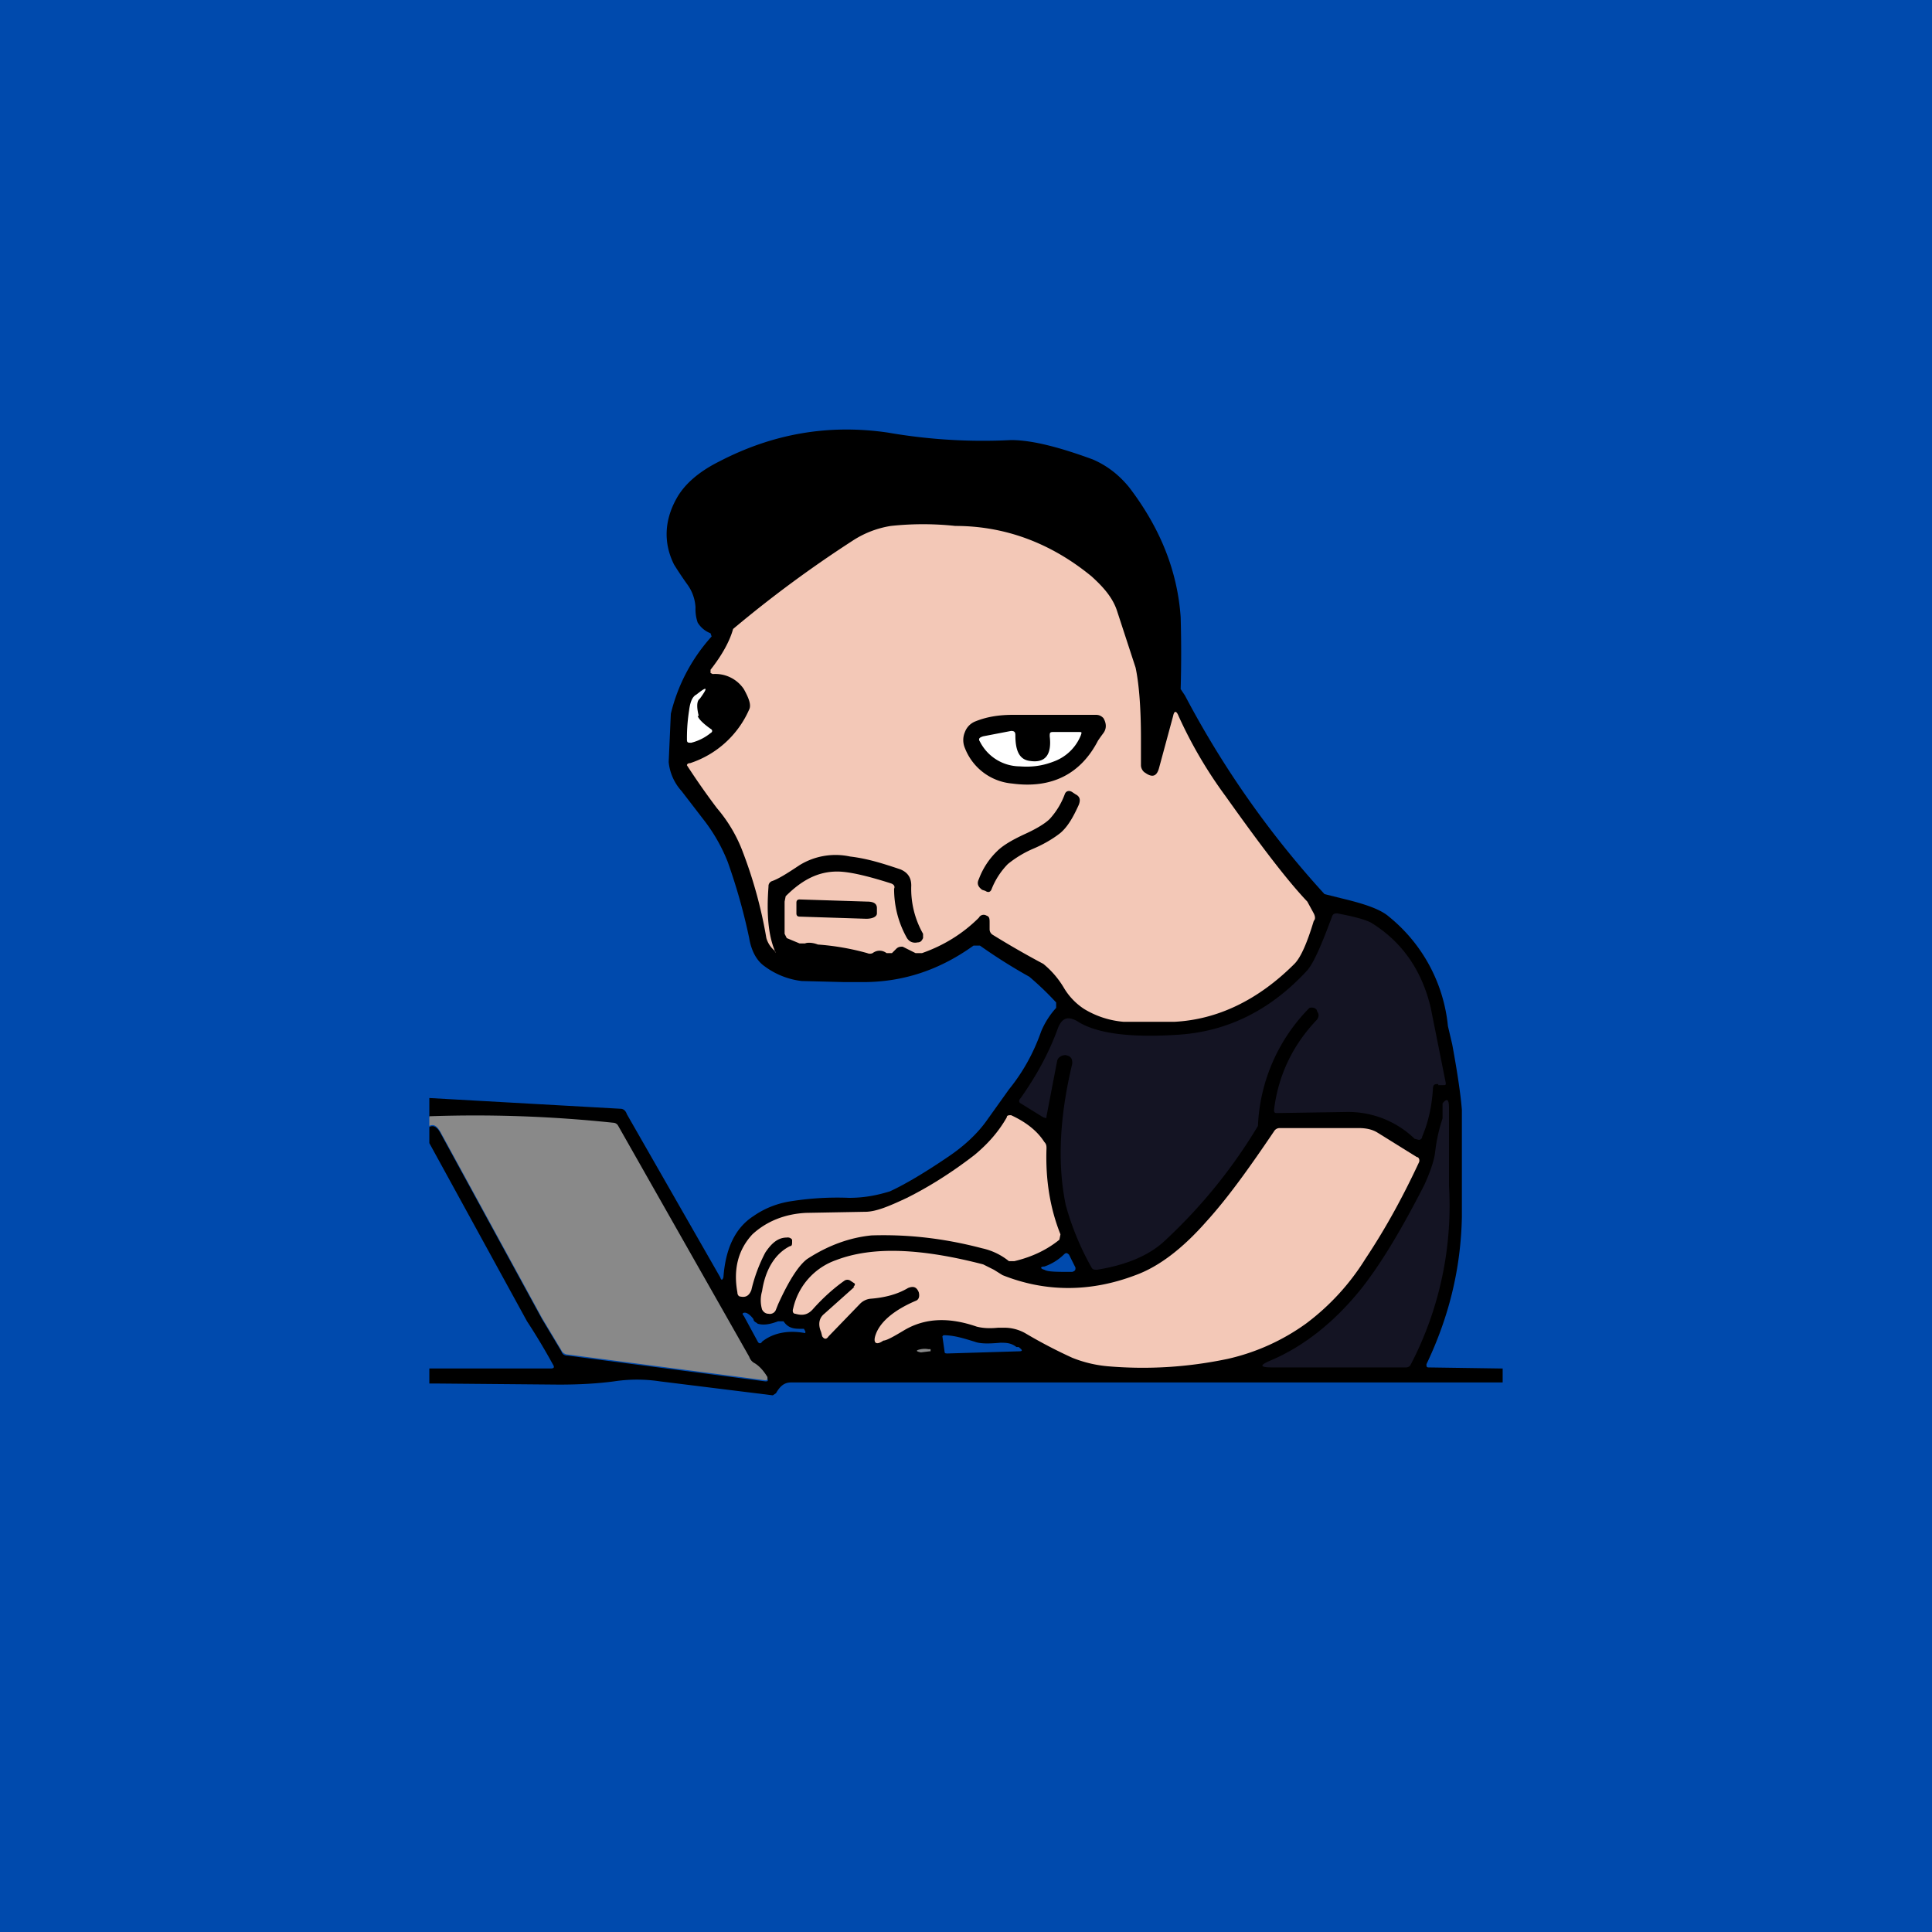 <!-- by TradingView --><svg width="18" height="18" viewBox="0 0 18 18" xmlns="http://www.w3.org/2000/svg"><path fill="#004AAD" d="M0 0h18v18H0z"/><path d="M14 12.75v.13H7.37c-.06 0-.1.03-.14.1L7.2 13l-1.05-.13a1.42 1.42 0 0 0-.43 0c-.15.02-.32.03-.51.03l-1.13-.01H4v-.14h1.13c.03 0 .04-.01.02-.04a5.88 5.88 0 0 0-.24-.4L4 10.65v-.15c.04-.02.07 0 .1.05l.95 1.74.18.3c.01.03.03.04.06.04l1.84.24c.02 0 .03 0 .02-.03a.32.32 0 0 0-.12-.13.17.17 0 0 1-.05-.06L5.76 10.5a.06.06 0 0 0-.05-.03c-.57-.06-1.14-.08-1.71-.06v-.18l1.78.1c.03 0 .05.02.06.05l.87 1.52c.01.03.02.03.03 0 .02-.27.11-.46.28-.57.1-.07.22-.12.36-.14a2.75 2.75 0 0 1 .53-.03c.16 0 .28-.03.38-.06.11-.05.29-.15.54-.32.15-.1.28-.22.37-.35l.2-.28c.13-.16.23-.34.3-.54a.76.76 0 0 1 .14-.22v-.05a2.82 2.82 0 0 0-.25-.24 5.07 5.07 0 0 1-.46-.29h-.06c-.32.23-.66.34-1.03.34h-.17l-.4-.01A.72.72 0 0 1 7.12 9c-.07-.05-.12-.14-.14-.26a5.45 5.45 0 0 0-.2-.71 1.59 1.59 0 0 0-.23-.4l-.2-.26a.47.47 0 0 1-.12-.27l.02-.45a1.65 1.65 0 0 1 .38-.72l-.01-.03a.24.24 0 0 1-.12-.1.38.38 0 0 1-.02-.14.4.4 0 0 0-.08-.22 3.4 3.4 0 0 1-.12-.18c-.1-.2-.09-.41.02-.61.07-.13.2-.25.4-.35.5-.26 1.02-.35 1.57-.27a5.17 5.17 0 0 0 1.15.07c.2 0 .46.07.76.18.14.06.25.15.34.26.29.38.45.78.48 1.21a12.02 12.02 0 0 1 0 .67l.04.06a8.86 8.86 0 0 0 1.3 1.85l.16.04c.21.05.36.1.44.17a1.5 1.5 0 0 1 .55 1.02l.04.17c.05.27.08.48.09.61v1c-.01.48-.12.93-.33 1.37 0 .02 0 .03.02.03l.68.01Z"/><path d="M9.22 8.6c0-.04 0-.06-.03-.07a.05.05 0 0 0-.07.02c-.15.15-.33.26-.53.33h-.06l-.12-.06c-.02 0-.04 0-.06.02l-.04.04h-.05c-.04-.03-.09-.03-.13 0a.06.06 0 0 1-.05 0 2.34 2.34 0 0 0-.46-.08c-.05-.02-.1-.02-.12-.01h-.05l-.12-.05-.02-.04v-.3l.01-.05c.15-.15.3-.23.48-.23.11 0 .28.04.5.11.03.01.04.03.03.05 0 .14.03.3.12.46.02.03.05.05.1.04.03 0 .04-.02.05-.04V8.7a.85.85 0 0 1-.11-.45c0-.07-.03-.12-.1-.15-.15-.05-.3-.1-.47-.12a.64.64 0 0 0-.47.08c-.12.08-.2.13-.26.15a.05.05 0 0 0-.03.05c-.02.26 0 .46.06.6.01.02 0 .02 0 0a.24.24 0 0 1-.08-.12 4.22 4.22 0 0 0-.23-.83 1.36 1.36 0 0 0-.23-.38 6.76 6.76 0 0 1-.28-.4c0-.01.01-.02.03-.02a.91.91 0 0 0 .55-.5c.02-.04 0-.1-.05-.19a.32.32 0 0 0-.29-.14l-.02-.01v-.03c.11-.14.18-.27.21-.38a11.13 11.13 0 0 1 1.11-.82.91.91 0 0 1 .36-.14 2.82 2.82 0 0 1 .6 0c.45 0 .88.15 1.27.47.11.1.2.2.24.33l.17.52c.03.14.05.36.05.66v.25c0 .03.02.06.04.07.07.05.11.03.13-.05l.13-.48c.01-.05.03-.05.05 0a4.13 4.13 0 0 0 .44.75c.32.45.57.78.76.98l.06.11c.01.02.02.05 0 .07-.06.2-.12.34-.18.4-.34.34-.72.52-1.12.54h-.47a.84.84 0 0 1-.37-.12.6.6 0 0 1-.19-.2.84.84 0 0 0-.19-.22 8.25 8.25 0 0 1-.47-.27.06.06 0 0 1-.03-.05v-.06Z" fill="#F3C8B7"/><path d="M6.5 6.67c.01.03.05.07.12.12.02.01.02.03 0 .04a.46.46 0 0 1-.18.09c-.03 0-.04 0-.04-.03 0-.05 0-.14.02-.27.01-.08.03-.13.07-.15.1-.08.11-.07.03.04-.03.02-.03.08-.01.16Z" fill="#fff"/><path d="M10.23 6.9c-.16.31-.43.45-.8.4a.52.52 0 0 1-.44-.33.19.19 0 0 1 0-.15.17.17 0 0 1 .1-.1c.1-.04.21-.06.35-.06h.77c.03 0 .05.01.07.03.03.05.03.1 0 .14a1.9 1.9 0 0 0-.05.07Z"/><path d="M9.46 6.85c0 .15.04.23.14.24.14.02.2-.06.18-.23 0-.03 0-.04.03-.04h.24c.03 0 .03 0 .02.03a.43.43 0 0 1-.24.24c-.1.04-.2.06-.33.05a.42.42 0 0 1-.37-.23c-.02-.03 0-.04.03-.05l.26-.05c.03 0 .04.01.04.04Z" fill="#fff"/><path d="M9.62 7.91a1 1 0 0 0-.23.14.7.7 0 0 0-.15.23c-.01.03-.03.04-.06.02l-.03-.01c-.04-.03-.05-.06-.03-.1a.7.7 0 0 1 .17-.26c.05-.05.13-.1.26-.16.11-.05.19-.1.23-.14a.7.7 0 0 0 .14-.23c.01-.03.04-.04.07-.02l.03.02c.04.02.05.05.03.1-.05.11-.1.2-.17.26-.05.04-.14.1-.26.15ZM7.42 8.41c0-.02.01-.03.03-.03l.63.02c.06 0 .09.02.09.06v.05c0 .03-.04.05-.1.05l-.62-.02c-.02 0-.03-.01-.03-.03v-.1Z"/><path d="M13.4 10.1c-.03 0-.05 0-.05.05-.01.15-.04.3-.1.44 0 .02-.02.03-.03.03l-.04-.01a.89.89 0 0 0-.63-.25l-.65.01c-.02 0-.03 0-.03-.03.04-.33.18-.61.4-.84.02-.03.02-.05 0-.08 0-.02-.03-.04-.07-.03a1.66 1.66 0 0 0-.48 1.1 4.87 4.87 0 0 1-.89 1.09c-.15.13-.36.21-.61.25-.02 0-.04 0-.05-.02a2.58 2.58 0 0 1-.24-.58c-.08-.38-.06-.82.06-1.32 0-.03 0-.05-.03-.07l-.03-.01c-.04 0-.07.02-.08.05l-.1.52c0 .02 0 .02-.03.01l-.21-.13c-.02-.01-.02-.03 0-.05.14-.2.26-.41.35-.66.04-.09.09-.1.17-.06.18.12.5.16.95.13.46-.03.86-.23 1.2-.6.06-.07.13-.23.23-.5.01-.03.03-.03.05-.03.16.03.27.06.32.09.29.18.47.45.55.79l.14.7c0 .02 0 .02-.03.02h-.04Z" fill="#141423"/><path d="M13.44 10.28c.04-.05.06-.04.06.04v.73a3.2 3.2 0 0 1-.36 1.67.05.05 0 0 1-.04.02h-1.24c-.13 0-.13-.02-.01-.07.3-.13.58-.35.83-.66.19-.24.38-.56.59-.97.05-.11.09-.22.1-.3.01-.09.03-.2.07-.32v-.14Z" fill="#141423"/><path d="M4 10.5v-.1c.57-.02 1.14 0 1.71.06.02 0 .04.01.05.03l1.22 2.15c.01.03.03.05.05.06.05.03.09.08.12.13 0 .02 0 .03-.02.03l-1.84-.24a.07.07 0 0 1-.06-.04l-.18-.3-.95-1.74c-.03-.05-.06-.07-.1-.05Z" fill="#898989"/><path d="M7.38 11.57v-.02a.05.05 0 0 0-.05-.02c-.08 0-.14.05-.2.14a1.47 1.47 0 0 0-.13.35c-.02.05-.05.07-.1.06-.02 0-.03-.02-.03-.04-.04-.22.01-.4.14-.54.13-.12.3-.19.5-.2l.55-.01c.1 0 .22-.05.39-.13.2-.1.41-.23.63-.4.12-.1.22-.21.3-.35 0-.02.02-.02.04-.02.13.06.24.14.31.25.02.02.02.04.02.06-.01.28.03.55.13.8l-.01.05c-.11.09-.25.16-.42.2H9.4a.6.6 0 0 0-.25-.12c-.38-.1-.72-.13-1.03-.12-.2.02-.4.09-.6.22-.08.06-.17.2-.27.42l-.02.05a.06.06 0 0 1-.07.04c-.03 0-.05-.02-.06-.04a.3.3 0 0 1 0-.17c.03-.2.12-.35.26-.42.02 0 .02-.02.02-.04Z" fill="#F3C8B7"/><path d="M7.95 11.99c.02-.02.02-.03 0-.04l-.03-.02a.05.05 0 0 0-.05 0c-.1.07-.2.16-.29.26-.05.06-.1.07-.17.05-.02 0-.03-.02-.02-.05a.62.62 0 0 1 .4-.45c.34-.13.79-.11 1.37.04l.1.05.08.05c.4.16.82.16 1.24 0 .22-.08.44-.25.66-.5.2-.22.4-.5.63-.84a.06.06 0 0 1 .05-.03h.74c.06 0 .12.01.17.04l.37.23c.02 0 .03.03.02.05-.14.3-.3.6-.5.9a2.2 2.2 0 0 1-.55.6 2 2 0 0 1-.73.33c-.38.08-.75.1-1.11.07a1.16 1.16 0 0 1-.34-.08 4.62 4.62 0 0 1-.44-.23.4.4 0 0 0-.2-.05H9.3c-.1.01-.16 0-.2-.01-.26-.09-.48-.08-.67.03-.1.06-.17.1-.2.1-.07.05-.1.02-.07-.06.04-.11.16-.22.37-.31.03-.01.04-.04.03-.08-.02-.05-.05-.06-.1-.04-.1.06-.22.09-.35.1a.16.16 0 0 0-.1.05l-.29.3c-.02.03-.04.03-.06 0l-.01-.04c-.03-.07-.02-.13.03-.17l.28-.25Z" fill="#F3C8B7"/><path d="M9.73 11.8a.49.49 0 0 0 .18-.11c.02-.02.03-.02.05 0l.06.12c0 .02 0 .03-.03.04-.14 0-.23 0-.26-.02-.04-.01-.04-.03 0-.03ZM7.05 12.33c.06.02.12.01.2-.02h.05c.04.06.09.07.15.07h.04c.01.02.02.03.01.04H7.5c-.16-.03-.3 0-.4.08-.01.02-.03.02-.04 0l-.13-.24c-.02-.02-.01-.03.01-.03s.05.02.08.06c0 .02.02.03.04.04ZM8.8 12.59l-.02-.14.01-.01c.1 0 .19.03.29.06.05.02.13.02.24.01.05 0 .1 0 .15.04h.02c.04.03.04.04 0 .04l-.66.02c-.02 0-.03 0-.03-.02Z" fill="#004AAD"/><path d="M8.58 12.57a.2.2 0 0 1 .07 0h.02v.02h-.01l-.08.01c-.05-.01-.05-.02 0-.03Z" fill="#898989"/></svg>